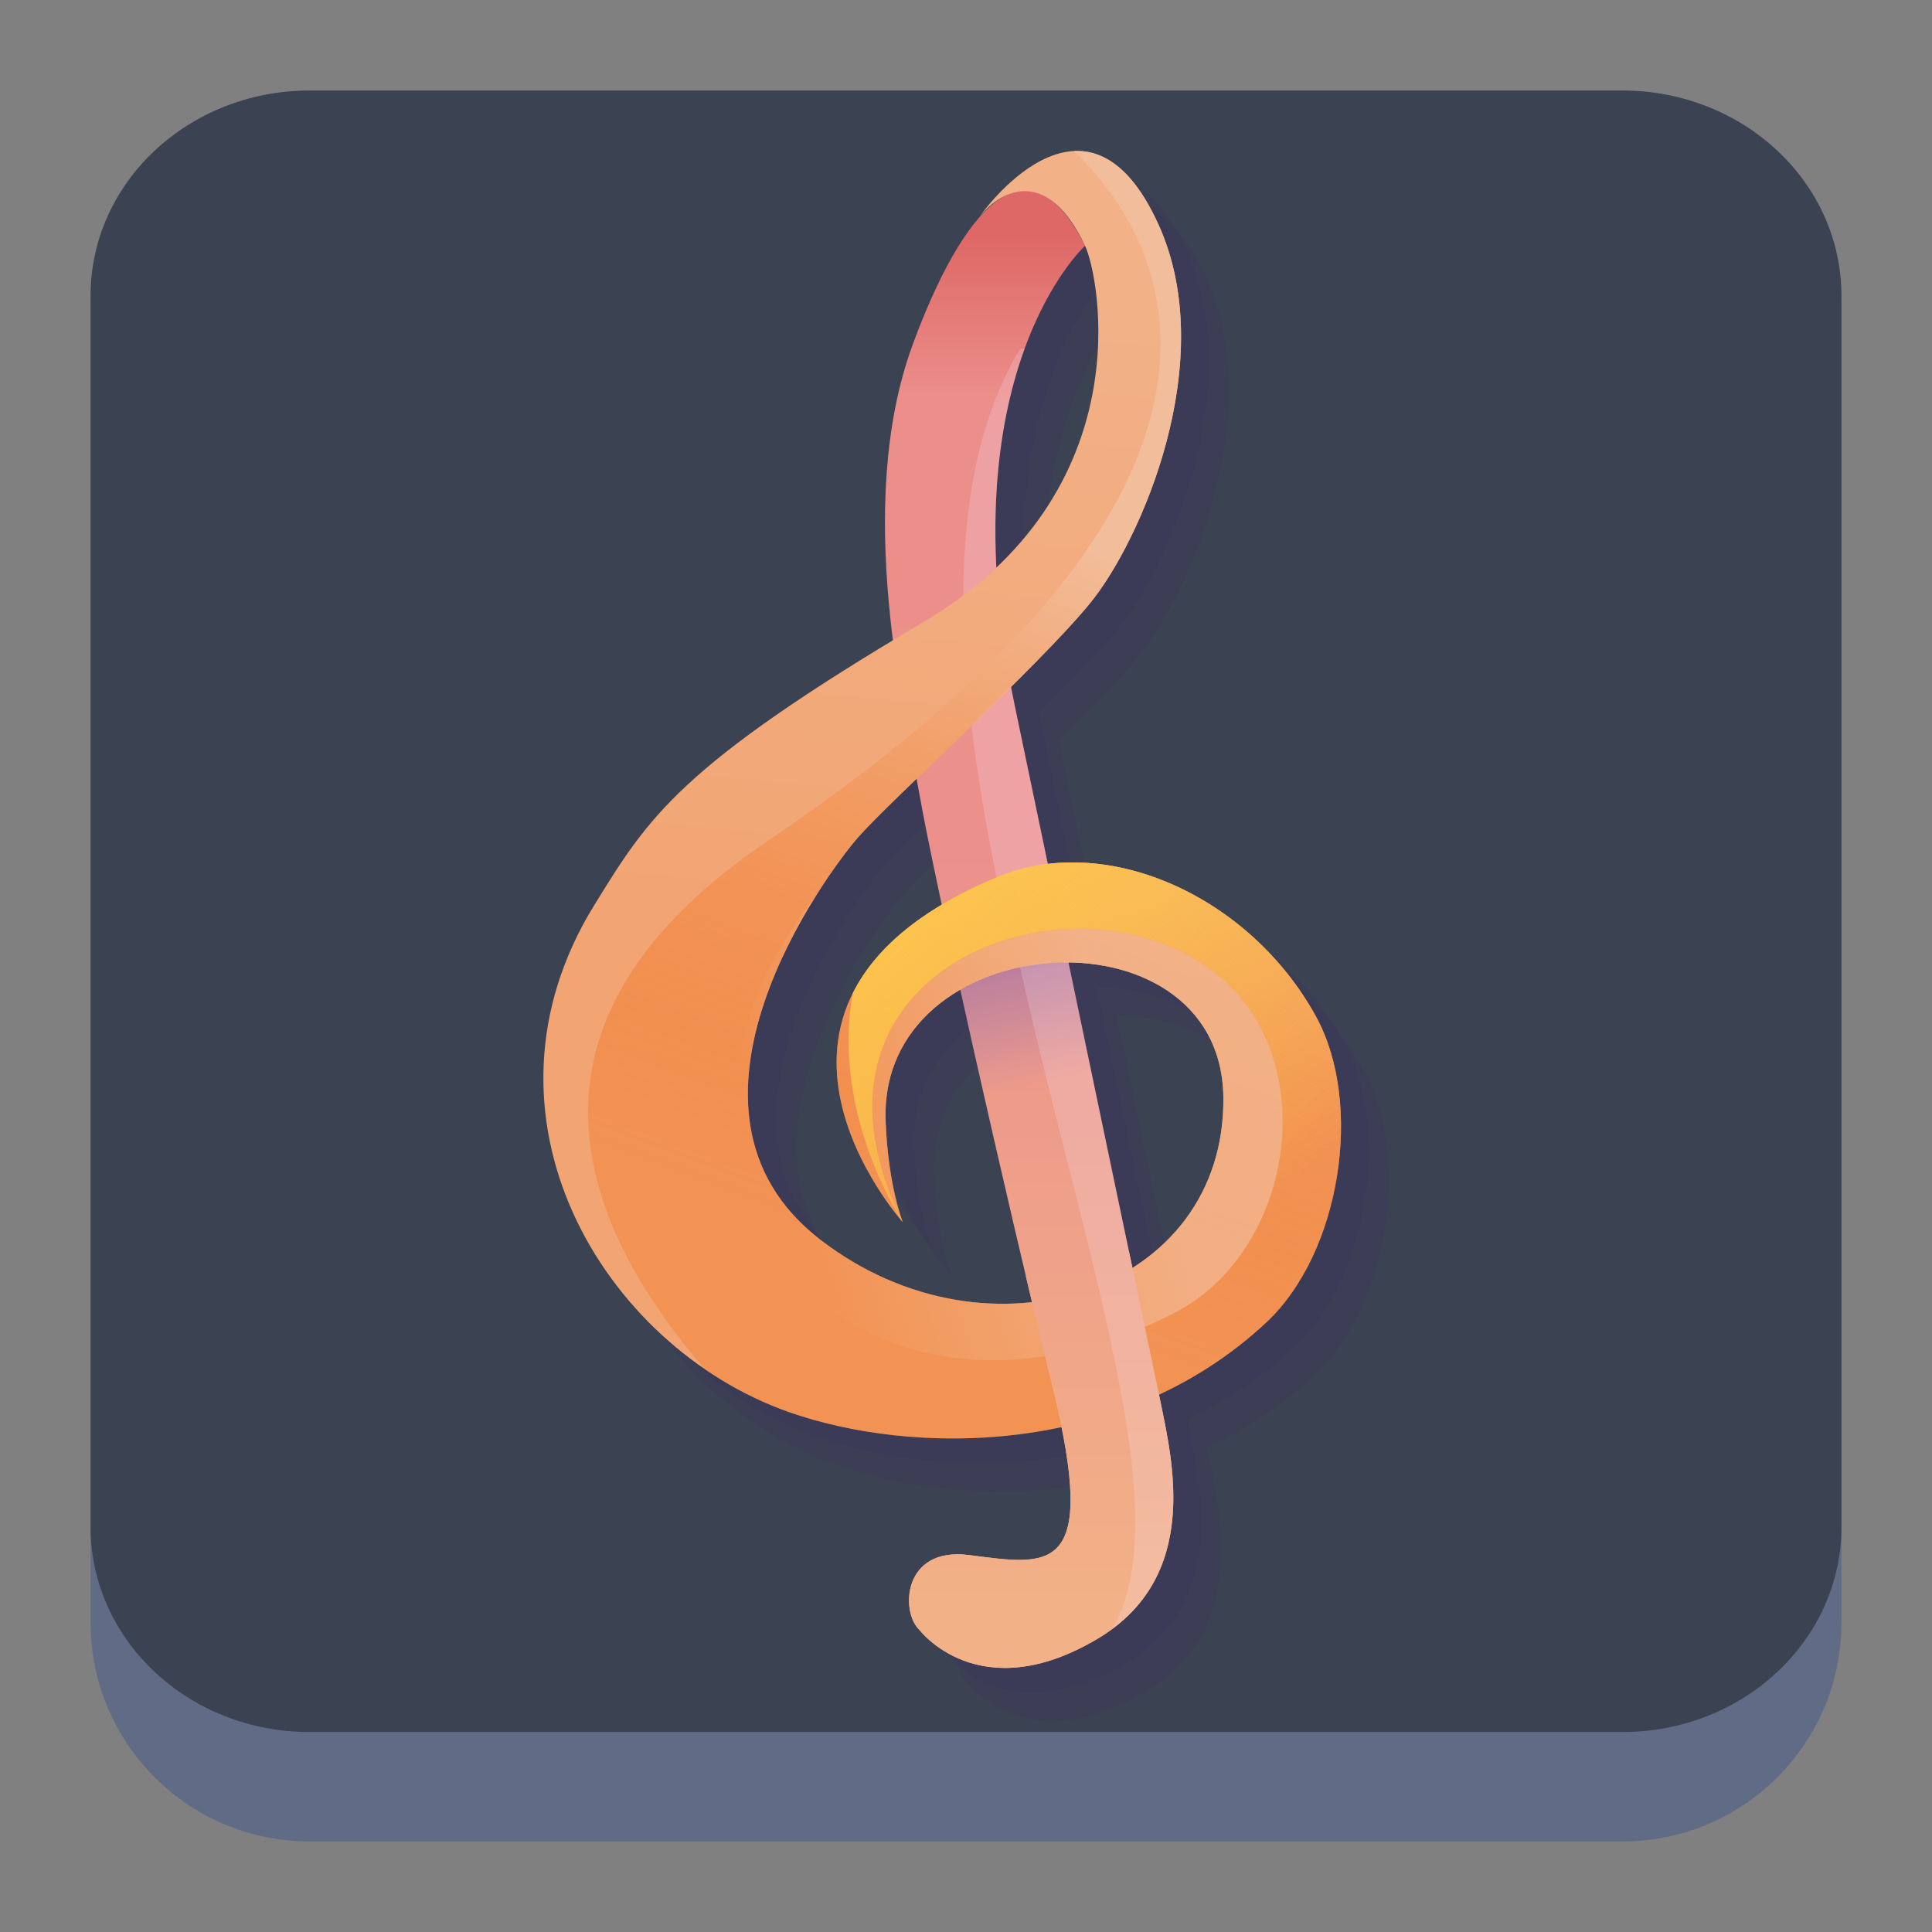 <?xml version="1.0" encoding="UTF-8" standalone="no"?>
<svg
   width="64"
   height="64"
   viewBox="0 0 64 64"
   version="1.1"
   id="svg52"
   sodipodi:docname="rhythmbox.svg"
   inkscape:version="1.3.2 (091e20ef0f, 2023-11-25)"
   xmlns:inkscape="http://www.inkscape.org/namespaces/inkscape"
   xmlns:sodipodi="http://sodipodi.sourceforge.net/DTD/sodipodi-0.dtd"
   xmlns:xlink="http://www.w3.org/1999/xlink"
   xmlns="http://www.w3.org/2000/svg"
   xmlns:svg="http://www.w3.org/2000/svg">
  <rect x="0" y="0" width="64" height="64" fill="#808080" stroke="none"/>
  <sodipodi:namedview
     id="namedview54"
     pagecolor="#a4a4a4"
     bordercolor="#eeeeee"
     borderopacity="1"
     inkscape:pageshadow="0"
     inkscape:pageopacity="0"
     inkscape:pagecheckerboard="0"
     showgrid="false"
     inkscape:zoom="5.2604167"
     inkscape:cx="36.308911"
     inkscape:cy="-4.3722772"
     inkscape:window-width="1920"
     inkscape:window-height="994"
     inkscape:window-x="0"
     inkscape:window-y="0"
     inkscape:window-maximized="1"
     inkscape:current-layer="svg52"
     inkscape:showpageshadow="2"
     inkscape:deskcolor="#c9c9c9" />
  <defs
     id="defs32">
    <linearGradient
       xlink:href="#linearGradient4393"
       id="linearGradient4399"
       x1="424.441"
       y1="502.85"
       x2="440.878"
       y2="529.576"
       gradientUnits="userSpaceOnUse"
       gradientTransform="matrix(0.692,0,0,0.692,-215.229,-357.135)" />
    <linearGradient
       id="linearGradient4393">
      <stop
         style="stop-color:#000000;stop-opacity:1;"
         offset="0"
         id="stop3" />
      <stop
         style="stop-color:#000000;stop-opacity:0;"
         offset="1"
         id="stop5" />
    </linearGradient>
    <linearGradient
       xlink:href="#linearGradient4274"
       id="linearGradient4217"
       gradientUnits="userSpaceOnUse"
       gradientTransform="matrix(0.692,0,0,0.692,-199.307,1639.897)"
       x1="390.571"
       y1="498.298"
       x2="442.571"
       y2="498.298" />
    <linearGradient
       id="linearGradient4274">
      <stop
         offset="0"
         style="stop-color:#ffffff;stop-opacity:1;"
         id="stop9" />
      <stop
         offset="1"
         style="stop-color:#ffffff;stop-opacity:0.488"
         id="stop11" />
    </linearGradient>
    <linearGradient
       xlink:href="#linearGradient4227"
       id="linearGradient4225"
       gradientUnits="userSpaceOnUse"
       x1="396.571"
       y1="498.798"
       x2="426.571"
       y2="511.798"
       gradientTransform="matrix(0.692,0,0,0.692,-199.307,-360.212)" />
    <linearGradient
       id="linearGradient4227">
      <stop
         offset="0"
         style="stop-color:#f5f5f5;stop-opacity:1"
         id="stop21" />
      <stop
         offset="1"
         style="stop-color:#f9f9f9;stop-opacity:1"
         id="stop23" />
    </linearGradient>
    <style
       id="current-color-scheme"
       type="text/css">      .ColorScheme-Highlight {
        color:#3593e6;
      }
</style>
    <linearGradient
       id="d"
       gradientUnits="userSpaceOnUse"
       x1="4"
       x2="19"
       xlink:href="#c"
       y1="5"
       y2="20"
       gradientTransform="matrix(2.8,0,0,2.8,1.095,-2.399)" />
    <linearGradient
       id="c">
      <stop
         offset="0"
         stop-color="#292c2f"
         id="stop265" />
      <stop
         offset="1"
         stop-opacity="0"
         id="stop267" />
    </linearGradient>
    <linearGradient
       id="b"
       gradientUnits="userSpaceOnUse"
       x1="13.281"
       x2="28.281"
       xlink:href="#c"
       y1="5.088"
       y2="20.088"
       gradientTransform="matrix(2.8,0,0,2.8,1.095,-2.399)" />
    <linearGradient
       id="c-3"
       gradientUnits="userSpaceOnUse"
       x1="5"
       x2="5"
       y1="20"
       y2="7"
       gradientTransform="matrix(3.439,0,0,3.439,-5.829,-4.016)">
      <stop
         offset="0"
         stop-color="#999a9c"
         id="stop164" />
      <stop
         offset="1"
         stop-color="#f4f5f5"
         id="stop166" />
    </linearGradient>
    <linearGradient
       id="a"
       y1="44"
       y2="4"
       x2="0"
       gradientUnits="userSpaceOnUse">
      <stop
         stop-color="#7cbaf8"
         id="stop152" />
      <stop
         offset="1"
         stop-color="#f4fcff"
         id="stop154" />
    </linearGradient>
    <linearGradient
       id="b-3"
       y1="39"
       y2="9"
       gradientUnits="userSpaceOnUse"
       x2="0"
       gradientTransform="matrix(1.029,0,0,1.2,-5.314,-2013.52)">
      <stop
         stop-color="#197cf1"
         id="stop157" />
      <stop
         offset="1"
         stop-color="#20bcfa"
         id="stop159" />
    </linearGradient>
    <linearGradient
       xlink:href="#c-7"
       id="d-6"
       y1="18.26"
       x1="14.59"
       y2="40.44"
       x2="36.06"
       gradientUnits="userSpaceOnUse" />
    <linearGradient
       id="c-7"
       y1="13.01"
       x1="25.04"
       y2="30.26"
       x2="42.99"
       gradientUnits="userSpaceOnUse">
      <stop
         stop-color="#292c2f"
         id="stop162" />
      <stop
         offset="1"
         stop-color="#292c2f"
         stop-opacity="0"
         id="stop164-5" />
    </linearGradient>
    <linearGradient
       xlink:href="#e"
       id="g"
       y1="12.375"
       x1="13.938"
       y2="28.542"
       x2="28.495"
       gradientUnits="userSpaceOnUse" />
    <linearGradient
       id="e"
       y1="24.827"
       x1="10.281"
       y2="7.355"
       x2="3.574"
       gradientUnits="userSpaceOnUse"
       gradientTransform="matrix(-0.966,0.259,-0.259,-0.966,53.39,40.971)">
      <stop
         stop-color="#cfd5d5"
         id="stop188" />
      <stop
         offset="1"
         stop-color="#6f8181"
         id="stop190" />
    </linearGradient>
    <linearGradient
       xlink:href="#c-36"
       id="j"
       x1="29.654"
       x2="19.887"
       gradientUnits="userSpaceOnUse" />
    <linearGradient
       id="c-36"
       y1="23"
       x1="24"
       y2="39"
       x2="40"
       gradientUnits="userSpaceOnUse">
      <stop
         stop-color="#292c2f"
         id="stop178" />
      <stop
         offset="1"
         stop-opacity="0"
         id="stop180" />
    </linearGradient>
    <linearGradient
       id="b-7"
       y1="32.721"
       y2="12.32"
       x1="33.405"
       gradientUnits="userSpaceOnUse"
       x2="17.759"
       gradientTransform="matrix(1.219,0,0,1.219,1.575,0.352)">
      <stop
         stop-color="#197cf1"
         id="stop173" />
      <stop
         offset="1"
         stop-color="#20bcfa"
         id="stop175" />
    </linearGradient>
    <linearGradient
       id="a-5"
       y1="12.997"
       y2="32.13"
       x1="17.428"
       x2="36.551"
       gradientUnits="userSpaceOnUse"
       gradientTransform="matrix(1.219,0,0,1.219,1.575,0.352)">
      <stop
         stop-color="#abf9c7"
         id="stop168" />
      <stop
         offset="1"
         stop-color="#54d883"
         id="stop170" />
    </linearGradient>
    <linearGradient
       xlink:href="#c-36"
       id="h"
       y1="30.991"
       x1="28.476"
       y2="41"
       x2="39.592"
       gradientUnits="userSpaceOnUse" />
    <linearGradient
       xlink:href="#c-36"
       id="i"
       y1="13"
       x1="28"
       y2="19"
       x2="33.402"
       gradientUnits="userSpaceOnUse" />
    <linearGradient
       xlink:href="#e"
       id="f"
       y1="20.947"
       x1="36.16"
       y2="39.03"
       x2="49.3"
       gradientUnits="userSpaceOnUse" />
    <linearGradient
       id="d-3"
       y1="12.911"
       x1="32.776"
       y2="6.084"
       x2="27.52"
       gradientUnits="userSpaceOnUse">
      <stop
         stop-color="#95a5a6"
         id="stop183" />
      <stop
         offset="1"
         stop-color="#eff0f1"
         id="stop185" />
    </linearGradient>
    <linearGradient
       inkscape:collect="always"
       xlink:href="#linearGradient6386"
       id="linearGradient1096"
       gradientUnits="userSpaceOnUse"
       x1="735.667"
       y1="660.831"
       x2="735.667"
       y2="388.102"
       gradientTransform="matrix(0.178,0,0,0.166,-95.51,-56.595)" />
    <linearGradient
       inkscape:collect="always"
       id="linearGradient6386">
      <stop
         style="stop-color:#f2b187;stop-opacity:1"
         offset="0"
         id="stop6382" />
      <stop
         style="stop-color:#ec908c;stop-opacity:1;"
         offset="0.549"
         id="stop23871" />
      <stop
         style="stop-color:#ec8f8b;stop-opacity:1;"
         offset="0.88"
         id="stop23677" />
      <stop
         style="stop-color:#de6865;stop-opacity:1"
         offset="1"
         id="stop6384" />
    </linearGradient>
    <linearGradient
       inkscape:collect="always"
       xlink:href="#linearGradient26704"
       id="linearGradient26784"
       gradientUnits="userSpaceOnUse"
       x1="722.429"
       y1="521.948"
       x2="731.732"
       y2="556.666"
       gradientTransform="matrix(0.178,0,0,0.166,-95.51,-56.595)" />
    <linearGradient
       inkscape:collect="always"
       id="linearGradient26704">
      <stop
         style="stop-color:#f2bd9a;stop-opacity:0"
         offset="0"
         id="stop26700" />
      <stop
         style="stop-color:#1631cf;stop-opacity:0.612;"
         offset="0.105"
         id="stop26980" />
      <stop
         style="stop-color:#003cf2;stop-opacity:0"
         offset="1"
         id="stop26702" />
    </linearGradient>
    <linearGradient
       inkscape:collect="always"
       xlink:href="#linearGradient25252"
       id="linearGradient25254"
       x1="748.222"
       y1="404.501"
       x2="734.854"
       y2="538.796"
       gradientUnits="userSpaceOnUse"
       gradientTransform="matrix(0.178,0,0,0.166,-95.51,-56.595)" />
    <linearGradient
       inkscape:collect="always"
       id="linearGradient25252">
      <stop
         style="stop-color:#f2b187;stop-opacity:1;"
         offset="0"
         id="stop25248" />
      <stop
         style="stop-color:#f2a472;stop-opacity:1"
         offset="1"
         id="stop25250" />
    </linearGradient>
    <linearGradient
       inkscape:collect="always"
       xlink:href="#linearGradient25530"
       id="linearGradient25532"
       x1="740.757"
       y1="450.959"
       x2="687.044"
       y2="584.658"
       gradientUnits="userSpaceOnUse"
       gradientTransform="matrix(0.178,0,0,0.166,-95.51,-56.595)" />
    <linearGradient
       inkscape:collect="always"
       id="linearGradient25530">
      <stop
         style="stop-color:#f2bd9a;stop-opacity:1;"
         offset="0"
         id="stop25526" />
      <stop
         style="stop-color:#f26000;stop-opacity:0.259"
         offset="1"
         id="stop25528" />
    </linearGradient>
    <linearGradient
       inkscape:collect="always"
       xlink:href="#linearGradient26428"
       id="linearGradient26430"
       x1="746.408"
       y1="555.41"
       x2="681.246"
       y2="574.947"
       gradientUnits="userSpaceOnUse"
       gradientTransform="matrix(0.178,0,0,0.166,-95.51,-56.595)" />
    <linearGradient
       inkscape:collect="always"
       id="linearGradient26428">
      <stop
         style="stop-color:#f2bd9a;stop-opacity:0.69"
         offset="0"
         id="stop26424" />
      <stop
         style="stop-color:#f2bd9a;stop-opacity:0;"
         offset="1"
         id="stop26426" />
    </linearGradient>
    <linearGradient
       inkscape:collect="always"
       xlink:href="#linearGradient30948"
       id="linearGradient1098"
       gradientUnits="userSpaceOnUse"
       x1="674.579"
       y1="450.79"
       x2="786.789"
       y2="568.281"
       gradientTransform="matrix(0.178,0,0,0.166,-95.51,-56.595)" />
    <linearGradient
       inkscape:collect="always"
       id="linearGradient30948">
      <stop
         style="stop-color:#ffd14b;stop-opacity:1;"
         offset="0"
         id="stop30944" />
      <stop
         style="stop-color:#ffd14b;stop-opacity:0;"
         offset="1"
         id="stop30946" />
    </linearGradient>
    <linearGradient
       inkscape:collect="always"
       xlink:href="#linearGradient6386"
       id="linearGradient1"
       gradientUnits="userSpaceOnUse"
       gradientTransform="matrix(0.178,0,0,0.166,-95.51,-56.595)"
       x1="735.667"
       y1="660.831"
       x2="735.667"
       y2="388.102" />
    <linearGradient
       inkscape:collect="always"
       xlink:href="#linearGradient30948"
       id="linearGradient2"
       gradientUnits="userSpaceOnUse"
       gradientTransform="matrix(0.178,0,0,0.166,-95.51,-56.595)"
       x1="674.579"
       y1="450.79"
       x2="786.789"
       y2="568.281" />
  </defs>
  <path
     d="m 3,10.25 c 0,-4.004 3.246,-7.25 7.25,-7.25 h 43.5 c 4.004,0 7.25,3.246 7.25,7.25 v 43.5 c 0,4.004 -3.246,7.25 -7.25,7.25 H 10.25 C 6.246,61 3,57.754 3,53.75 Z"
     id="path736"
     style="fill:#606c86;fill-opacity:1;stroke-width:3.625" />
  <path
     d="M 3,9.797 C 3,6.043 6.246,3 10.25,3 h 43.5 c 4.004,0 7.25,3.043 7.25,6.797 v 40.781 c 0,3.754 -3.246,6.797 -7.25,6.797 H 10.25 c -4.004,0 -7.25,-3.043 -7.25,-6.797 z"
     id="path738"
     style="fill:#3b4252;fill-opacity:1;stroke-width:3.625" />
  <path
     id="path1211"
     style="fill:#45007e;fill-opacity:0.07;stroke:none;stroke-width:0.172px;stroke-linecap:butt;stroke-linejoin:miter;stroke-opacity:1"
     d="m 37.274,6.756 c -1.721,-0.006 -3.233,2.17 -3.233,2.17 0.23,-0.281 0.53,-0.539 0.87,-0.692 -1.1,0.553 -2.174,2.455 -3.087,4.935 -1.148,3.119 -1.034,6.785 -0.654,9.798 -7.194,4.342 -8.176,5.994 -9.888,8.762 -3.637,5.881 -0.951,12.233 3.657,15.387 0,0 0.001,9.8e-4 0.001,9.8e-4 0.005,0.003 0.012,0.006 0.019,0.013 0.004,0.003 0.011,0.006 0.017,0.01 0.185,0.125 0.373,0.246 0.564,0.362 0.038,0.02 0.075,0.045 0.113,0.067 0.061,0.037 0.122,0.07 0.183,0.106 0.059,0.033 0.118,0.065 0.177,0.099 0,0 0.001,9.8e-4 0.001,9.8e-4 0.002,9.81e-4 0.005,0.003 0.009,0.006 0.144,0.078 0.291,0.153 0.438,0.225 0.042,0.02 0.083,0.042 0.124,0.061 0.034,0.017 0.068,0.033 0.101,0.048 0.092,0.043 0.185,0.083 0.278,0.123 0.01,0.003 0.022,0.01 0.033,0.013 0.088,0.038 0.176,0.073 0.265,0.109 0.032,0.013 0.064,0.023 0.095,0.039 0.111,0.044 0.222,0.087 0.335,0.125 2.363,0.836 5.714,1.222 9.055,0.505 0.053,0.264 0.101,0.518 0.14,0.752 0.024,0.147 0.046,0.288 0.064,0.423 0.13,0.951 0.124,1.635 0.003,2.121 -0.017,0.068 -0.037,0.133 -0.058,0.194 -0.022,0.061 -0.046,0.12 -0.072,0.174 -0.026,0.054 -0.055,0.104 -0.086,0.151 -0.03,0.047 -0.063,0.092 -0.097,0.13 -0.035,0.041 -0.07,0.076 -0.109,0.111 -0.039,0.036 -0.08,0.064 -0.123,0.094 -0.042,0.028 -0.086,0.053 -0.132,0.075 -0.139,0.067 -0.293,0.113 -0.463,0.14 -0.057,0.01 -0.115,0.013 -0.175,0.02 -0.06,0.003 -0.122,0.01 -0.185,0.01 -0.126,0.003 -0.258,3.3e-4 -0.395,-0.006 -0.138,-0.006 -0.282,-0.017 -0.43,-0.036 -0.148,-0.013 -0.3,-0.036 -0.457,-0.054 -0.157,-0.02 -0.319,-0.041 -0.485,-0.062 -0.07,-0.01 -0.137,-0.017 -0.202,-0.02 -0.065,-0.003 -0.129,-0.006 -0.191,-0.006 -0.061,2.85e-4 -0.12,0.002 -0.177,0.006 -0.057,0.003 -0.112,0.01 -0.165,0.017 -0.106,0.017 -0.205,0.042 -0.296,0.072 -0.046,0.013 -0.09,0.036 -0.132,0.053 -0.042,0.017 -0.082,0.039 -0.121,0.06 -0.039,0.02 -0.074,0.045 -0.109,0.068 -0.035,0.024 -0.068,0.05 -0.099,0.075 -0.031,0.027 -0.061,0.056 -0.089,0.086 -0.028,0.028 -0.057,0.058 -0.082,0.09 -0.201,0.248 -0.3,0.556 -0.323,0.858 -0.004,0.075 -0.006,0.15 -0.003,0.224 0.002,0.073 0.011,0.146 0.023,0.216 0.011,0.07 0.029,0.139 0.048,0.204 0.019,0.064 0.041,0.126 0.068,0.184 0.053,0.114 0.122,0.21 0.199,0.282 0,0 0.03,0.042 0.092,0.109 0.062,0.067 0.153,0.162 0.276,0.267 0.061,0.053 0.132,0.107 0.208,0.164 0.077,0.057 0.161,0.114 0.253,0.171 0.138,0.086 0.294,0.168 0.467,0.244 0.058,0.024 0.116,0.05 0.177,0.072 0.061,0.024 0.126,0.045 0.191,0.065 0.13,0.042 0.269,0.076 0.415,0.106 0.073,0.013 0.147,0.023 0.224,0.037 0.077,0.01 0.155,0.017 0.236,0.024 0.081,0.006 0.165,0.01 0.249,0.01 0.084,0.001 0.171,-0.001 0.259,-0.006 0.088,-0.003 0.177,-0.01 0.269,-0.02 0.092,-0.01 0.186,-0.024 0.282,-0.041 0.096,-0.017 0.194,-0.036 0.294,-0.058 0.1,-0.024 0.202,-0.05 0.306,-0.079 0.104,-0.033 0.208,-0.062 0.315,-0.1 0.107,-0.038 0.218,-0.079 0.329,-0.125 0.111,-0.046 0.224,-0.096 0.339,-0.149 0.115,-0.054 0.232,-0.113 0.35,-0.176 0.119,-0.063 0.239,-0.13 0.362,-0.204 0.108,-0.063 0.212,-0.128 0.311,-0.196 0.099,-0.067 0.193,-0.137 0.284,-0.207 0.091,-0.069 0.178,-0.141 0.261,-0.215 0.083,-0.072 0.164,-0.149 0.239,-0.225 0.076,-0.075 0.148,-0.152 0.216,-0.231 0.069,-0.078 0.133,-0.159 0.195,-0.24 0.062,-0.081 0.12,-0.162 0.175,-0.245 0.055,-0.083 0.105,-0.168 0.154,-0.252 0.048,-0.086 0.095,-0.17 0.138,-0.256 0.085,-0.173 0.159,-0.349 0.222,-0.527 0.031,-0.09 0.059,-0.179 0.086,-0.269 0.026,-0.091 0.05,-0.18 0.072,-0.271 0.022,-0.092 0.041,-0.181 0.058,-0.273 0.103,-0.547 0.127,-1.1 0.105,-1.635 -0.006,-0.178 -0.019,-0.355 -0.035,-0.529 -0.016,-0.174 -0.036,-0.344 -0.058,-0.511 -0.026,-0.193 -0.056,-0.38 -0.087,-0.561 -0.008,-0.055 -0.019,-0.107 -0.029,-0.162 -0.017,-0.094 -0.034,-0.182 -0.051,-0.271 -0.008,-0.044 -0.015,-0.078 -0.023,-0.121 -0.013,-0.068 -0.025,-0.129 -0.039,-0.196 -0.003,-0.02 -0.008,-0.043 -0.013,-0.063 -0.028,-0.136 -0.053,-0.265 -0.078,-0.387 0,0 -0.052,-0.248 -0.053,-0.252 1.017,-0.475 2.001,-1.082 2.92,-1.839 9.98e-4,-9.82e-4 0.002,-0.002 0.003,-0.003 0.213,-0.175 0.423,-0.355 0.629,-0.547 0,0 0,-9.81e-4 0,-9.81e-4 0.03,-0.028 0.06,-0.058 0.089,-0.088 0.007,-0.006 0.017,-0.013 0.025,-0.024 0.007,-0.006 0.015,-0.017 0.023,-0.024 0.067,-0.066 0.133,-0.135 0.197,-0.205 0.036,-0.04 0.072,-0.077 0.107,-0.118 0,0 0,-9.82e-4 0,-9.82e-4 0.027,-0.033 0.053,-0.064 0.08,-0.097 0.004,-0.006 0.011,-0.013 0.017,-0.02 0.002,-0.002 0.004,-0.006 0.007,-0.01 0.003,-0.006 0.008,-0.01 0.013,-0.017 0.029,-0.037 0.059,-0.07 0.087,-0.107 0.019,-0.023 0.037,-0.052 0.057,-0.077 0.047,-0.061 0.093,-0.123 0.138,-0.187 0,0 0,-9.81e-4 0,-9.81e-4 0.015,-0.02 0.028,-0.043 0.043,-0.063 0.002,-0.003 0.006,-0.006 0.009,-0.013 0.013,-0.02 0.028,-0.041 0.041,-0.06 0.03,-0.046 0.062,-0.092 0.092,-0.138 0,0 0,-9.82e-4 0,-9.82e-4 0.017,-0.028 0.034,-0.055 0.051,-0.082 0.003,-0.006 0.006,-0.013 0.011,-0.02 0.008,-0.013 0.018,-0.029 0.027,-0.042 0.029,-0.048 0.058,-0.094 0.086,-0.142 0,0 0,-9.83e-4 0,-9.83e-4 0.056,-0.098 0.111,-0.196 0.164,-0.296 0,0 0,-9.83e-4 0,-9.83e-4 0.158,-0.302 0.301,-0.62 0.426,-0.947 0.042,-0.109 0.083,-0.218 0.121,-0.329 0,0 0,-9.81e-4 0,-9.81e-4 0,0 0,-9.81e-4 0,-9.81e-4 0.038,-0.111 0.075,-0.222 0.109,-0.334 0,0 0,-9.8e-4 0,-9.8e-4 0.034,-0.112 0.067,-0.225 0.097,-0.34 0,0 0,-9.81e-4 0,-9.81e-4 0.03,-0.114 0.059,-0.23 0.086,-0.345 0,0 0,-9.8e-4 0,-9.8e-4 0.004,-0.024 0.009,-0.048 0.016,-0.07 9.98e-4,-0.006 0.002,-0.01 0.003,-0.017 8.09e-4,-0.003 9.99e-4,-0.006 0.001,-0.01 0.018,-0.085 0.038,-0.168 0.054,-0.252 0.023,-0.116 0.043,-0.232 0.062,-0.349 1.85e-4,-9.83e-4 -1.98e-4,-0.002 0,-0.003 0.019,-0.117 0.036,-0.233 0.051,-0.351 0,0 0,-9.81e-4 0,-9.81e-4 0.015,-0.117 0.028,-0.237 0.039,-0.354 0,0 0,-9.82e-4 0,-9.82e-4 0.01,-0.117 0.018,-0.235 0.025,-0.353 0,0 0,-9.82e-4 0,-9.82e-4 0.005,-0.117 0.012,-0.235 0.016,-0.352 0,0 0,-9.82e-4 0,-9.82e-4 0.002,-0.116 0.002,-0.235 0.001,-0.351 -2e-5,-9.82e-4 1.3e-5,-0.002 0,-0.003 -9.99e-4,-0.116 -0.004,-0.231 -0.011,-0.347 0,0 0,-9.81e-4 0,-9.81e-4 -0.004,-0.115 -0.013,-0.231 -0.023,-0.345 0,0 0,-9.81e-4 0,-9.81e-4 -0.009,-0.114 -0.021,-0.228 -0.035,-0.34 0,0 0,-9.81e-4 0,-9.81e-4 0,0 0,-9.8e-4 0,-9.8e-4 -0.013,-0.112 -0.03,-0.224 -0.048,-0.334 -1.91e-4,-9.81e-4 1.9e-4,-0.002 0,-0.003 -0.018,-0.111 -0.04,-0.22 -0.062,-0.329 0,0 0,-9.81e-4 0,-9.81e-4 -0.023,-0.108 -0.047,-0.216 -0.074,-0.322 0,0 0,-9.82e-4 0,-9.82e-4 0,0 0,-9.81e-4 0,-9.81e-4 -0.027,-0.107 -0.058,-0.211 -0.089,-0.314 0,0 0,-9.83e-4 0,-9.83e-4 -0.031,-0.104 -0.065,-0.206 -0.101,-0.307 0,0 0,-9.81e-4 0,-9.81e-4 -0.036,-0.101 -0.075,-0.2 -0.115,-0.298 0,0 0,-9.84e-4 0,-9.84e-4 -0.04,-0.098 -0.083,-0.193 -0.128,-0.287 0,0 0,-9.82e-4 0,-9.82e-4 -0.045,-0.095 -0.092,-0.187 -0.142,-0.278 -0.068,-0.123 -0.14,-0.244 -0.212,-0.363 -0.004,-0.01 -0.011,-0.017 -0.018,-0.027 -0.362,-0.592 -0.782,-1.141 -1.246,-1.637 -0.006,-0.006 -0.013,-0.013 -0.022,-0.02 -0.749,-0.796 -1.611,-1.459 -2.532,-1.961 -0.003,-0.002 -0.008,-0.003 -0.013,-0.006 -0.694,-0.376 -1.42,-0.661 -2.155,-0.843 -0.003,-9.82e-4 -0.007,-7.42e-4 -0.011,-9.82e-4 -0.489,-0.12 -0.982,-0.196 -1.472,-0.221 -0.004,-2.8e-4 -0.01,2.78e-4 -0.016,0 -0.142,-0.006 -0.283,-0.01 -0.424,-0.01 v 9.83e-4 c -0.1,6.84e-4 -0.198,9.82e-4 -0.298,0.006 -0.092,0.003 -0.183,0.01 -0.274,0.02 -0.062,0.006 -0.125,0.013 -0.187,0.02 -0.385,-1.841 -0.713,-3.4 -1.098,-5.244 -2.47e-4,-9.83e-4 2.55e-4,-0.002 0,-0.003 -0.044,-0.21 -0.08,-0.413 -0.119,-0.618 1.07,-1.061 2.048,-2.072 2.636,-2.796 0.052,-0.063 0.104,-0.132 0.158,-0.204 0.053,-0.071 0.109,-0.145 0.164,-0.224 0.055,-0.078 0.11,-0.162 0.165,-0.247 0.056,-0.086 0.113,-0.174 0.169,-0.265 0.453,-0.734 0.925,-1.671 1.324,-2.727 0.05,-0.131 0.099,-0.265 0.146,-0.4 0,0 0,-9.82e-4 0,-9.82e-4 0.047,-0.136 0.093,-0.272 0.138,-0.411 0.581,-1.805 0.915,-3.87 0.621,-5.836 -0.045,-0.302 -0.105,-0.602 -0.181,-0.898 0,0 0,-9.82e-4 0,-9.82e-4 -0.038,-0.148 -0.08,-0.295 -0.127,-0.442 -0.093,-0.293 -0.203,-0.58 -0.331,-0.863 -0.038,-0.085 -0.076,-0.163 -0.115,-0.242 -0.015,-0.027 -0.028,-0.058 -0.043,-0.088 -0.007,-0.017 -0.017,-0.033 -0.025,-0.048 -0.045,-0.088 -0.089,-0.172 -0.134,-0.252 -9.99e-4,-0.002 -0.002,-0.003 -0.003,-0.006 -0.106,-0.19 -0.214,-0.362 -0.323,-0.518 -0.005,-0.01 -0.012,-0.017 -0.019,-0.028 -0.104,-0.146 -0.209,-0.277 -0.315,-0.394 -0.004,-0.006 -0.009,-0.01 -0.016,-0.017 -0.051,-0.056 -0.103,-0.109 -0.154,-0.158 -9.99e-4,-9.81e-4 -0.002,-7.06e-4 -0.003,-9.81e-4 -0.169,-0.163 -0.339,-0.295 -0.51,-0.396 -0.002,-9.81e-4 -0.005,-0.003 -0.009,-0.006 -0.1,-0.058 -0.201,-0.106 -0.302,-0.145 -0.021,-0.006 -0.041,-0.017 -0.062,-0.024 -0.162,-0.057 -0.324,-0.094 -0.485,-0.107 -0.002,-2.87e-4 -0.005,2.84e-4 -0.009,0 -0.053,-0.003 -0.106,-0.01 -0.16,-0.01 z M 36.507,8.466 c 0.04,0.033 0.079,0.066 0.119,0.104 0.308,0.286 0.615,0.714 0.905,1.33 0.395,0.806 1.591,6.374 -2.937,10.659 -6.3e-5,-9.81e-4 5.7e-5,-0.002 0,-0.003 -0.009,-0.198 -0.016,-0.393 -0.022,-0.585 -0.003,-0.175 -0.008,-0.346 -0.009,-0.516 -4.39e-4,-0.084 9.98e-4,-0.165 0.001,-0.247 9.98e-4,-0.257 0.007,-0.508 0.017,-0.752 0.002,-0.057 0.002,-0.115 0.004,-0.172 0.004,-0.127 0.012,-0.255 0.022,-0.38 0.004,-0.089 0.012,-0.175 0.019,-0.262 0.008,-0.108 0.017,-0.216 0.027,-0.322 0.016,-0.162 0.034,-0.32 0.053,-0.476 0.016,-0.131 0.033,-0.261 0.051,-0.389 0.005,-0.045 0.012,-0.09 0.019,-0.132 0.042,-0.278 0.089,-0.545 0.14,-0.803 0.021,-0.107 0.045,-0.211 0.068,-0.314 0.009,-0.046 0.019,-0.092 0.029,-0.136 0.027,-0.117 0.055,-0.232 0.084,-0.345 9.19e-4,-0.003 9.98e-4,-0.006 0.001,-0.01 0.064,-0.252 0.132,-0.494 0.202,-0.725 0.032,-0.103 0.063,-0.202 0.095,-0.3 0.008,-0.023 0.018,-0.052 0.027,-0.077 0.033,-0.099 0.067,-0.195 0.101,-0.289 h -0.001 c 0.867,-2.385 2.005,-3.42 2.005,-3.42 -0.296,-0.593 -0.599,-1.032 -0.905,-1.33 -0.039,-0.039 -0.079,-0.069 -0.119,-0.104 z m -4.559,19.09 c 0.028,0.149 0.066,0.334 0.088,0.46 0.062,0.36 0.154,0.842 0.271,1.419 0.116,0.577 0.256,1.25 0.415,1.997 0.019,0.091 0.045,0.201 0.064,0.293 -0.285,0.17 -0.55,0.343 -0.794,0.52 -9.98e-4,9.81e-4 -0.003,0.003 -0.004,0.006 -0.002,9.82e-4 -0.003,0.003 -0.004,0.006 -0.095,0.068 -0.187,0.137 -0.276,0.207 -0.003,0.003 -0.008,0.006 -0.013,0.01 -0.003,0.003 -0.008,0.006 -0.013,0.01 -0.07,0.055 -0.142,0.113 -0.208,0.169 -0.051,0.044 -0.101,0.088 -0.15,0.13 -0.028,0.023 -0.057,0.048 -0.084,0.072 -0.005,0.006 -0.013,0.013 -0.019,0.017 -0.042,0.039 -0.082,0.077 -0.123,0.116 -0.051,0.049 -0.101,0.097 -0.15,0.145 -0.008,0.01 -0.018,0.02 -0.027,0.028 -0.044,0.046 -0.087,0.092 -0.128,0.136 -0.053,0.058 -0.106,0.116 -0.156,0.174 -0.011,0.013 -0.022,0.028 -0.033,0.041 -0.031,0.037 -0.062,0.073 -0.092,0.111 -0.057,0.07 -0.115,0.14 -0.167,0.211 -0.289,0.391 -0.506,0.787 -0.668,1.185 -0.033,0.079 -0.062,0.159 -0.089,0.238 0,0 0,9.81e-4 0,9.81e-4 -0.055,0.159 -0.102,0.318 -0.14,0.476 -0.019,0.078 -0.036,0.157 -0.051,0.236 0,0 0,9.81e-4 0,9.81e-4 -0.015,0.079 -0.028,0.158 -0.039,0.236 -0.01,0.078 -0.02,0.156 -0.027,0.235 0,0 0,9.82e-4 0,9.82e-4 -0.14,1.49 0.369,2.902 0.93,3.959 0.059,0.111 0.12,0.218 0.179,0.322 0,0 0,9.82e-4 0,9.82e-4 0.059,0.103 0.119,0.2 0.177,0.294 0,0 0,9.8e-4 0,9.8e-4 0.058,0.095 0.117,0.183 0.173,0.267 0,0 0,9.82e-4 0,9.82e-4 0.168,0.254 0.323,0.464 0.444,0.621 0.162,0.21 0.265,0.324 0.265,0.324 0,0 -0.03,-0.073 -0.076,-0.218 -0.023,-0.071 -0.05,-0.162 -0.08,-0.267 0,0 0,-9.81e-4 0,-9.81e-4 -0.001,-0.006 -0.003,-0.017 -0.004,-0.023 -0.028,-0.102 -0.057,-0.215 -0.088,-0.345 -0.001,-0.006 -0.003,-0.017 -0.004,-0.023 -0.026,-0.113 -0.054,-0.24 -0.08,-0.374 -0.002,-0.013 -0.003,-0.024 -0.007,-0.041 0,0 0,-9.84e-4 0,-9.84e-4 -0.001,-0.006 -0.003,-0.017 -0.004,-0.024 -0.001,-0.006 -0.002,-0.017 -0.003,-0.028 -0.03,-0.164 -0.061,-0.342 -0.087,-0.534 -0.028,-0.202 -0.055,-0.419 -0.076,-0.65 0,0 0,-9.83e-4 0,-9.83e-4 -0.021,-0.232 -0.038,-0.477 -0.048,-0.738 0,0 0,-9.82e-4 0,-9.82e-4 -0.031,-0.612 0.042,-1.174 0.199,-1.684 0,0 0,-9.82e-4 0,-9.82e-4 0.104,-0.34 0.245,-0.657 0.419,-0.95 0,0 0,-9.82e-4 0,-9.82e-4 0.043,-0.072 0.089,-0.144 0.136,-0.214 0,0 0,-9.82e-4 0,-9.82e-4 0.047,-0.07 0.097,-0.138 0.148,-0.205 0,0 0,-9.83e-4 0,-9.83e-4 0.102,-0.135 0.212,-0.264 0.327,-0.387 0,0 0,-9.8e-4 0,-9.8e-4 0.058,-0.061 0.116,-0.12 0.177,-0.18 0.305,-0.294 0.65,-0.55 1.022,-0.769 0.015,-0.006 0.03,-0.017 0.045,-0.024 0.544,2.461 1.172,5.233 1.789,7.873 0.129,0.554 0.255,1.078 0.382,1.613 h -0.001 c 0.059,0.25 0.115,0.484 0.173,0.729 0.01,0.046 0.022,0.09 0.033,0.134 -2.274,0.252 -4.817,-0.375 -7.015,-2.071 -0.077,-0.059 -0.151,-0.12 -0.224,-0.182 -0.024,-0.02 -0.048,-0.042 -0.072,-0.061 -0.012,-0.01 -0.026,-0.02 -0.039,-0.033 -0.035,-0.032 -0.069,-0.06 -0.103,-0.092 -0.099,-0.09 -0.194,-0.181 -0.284,-0.272 -0.085,-0.088 -0.165,-0.175 -0.243,-0.263 -0.062,-0.07 -0.123,-0.142 -0.181,-0.214 -0.033,-0.041 -0.064,-0.083 -0.095,-0.123 -0.013,-0.017 -0.029,-0.039 -0.043,-0.056 -0.048,-0.065 -0.095,-0.132 -0.14,-0.198 -7.71e-4,-9.81e-4 -9.98e-4,-0.002 -0.001,-0.003 -0.004,-0.01 -0.012,-0.02 -0.019,-0.027 -0.013,-0.02 -0.025,-0.042 -0.039,-0.061 -0.133,-0.205 -0.251,-0.414 -0.352,-0.627 -0.002,-0.006 -0.005,-0.013 -0.009,-0.02 -0.112,-0.238 -0.206,-0.481 -0.282,-0.727 -9.98e-4,-0.003 -0.002,-0.006 -0.003,-0.01 -0.011,-0.037 -0.021,-0.072 -0.031,-0.109 -0.006,-0.028 -0.013,-0.053 -0.022,-0.079 -4.98e-4,-9.82e-4 -9.99e-4,-0.003 -0.001,-0.006 -0.028,-0.102 -0.052,-0.204 -0.074,-0.307 -0.018,-0.085 -0.034,-0.169 -0.048,-0.254 -0.011,-0.071 -0.022,-0.145 -0.031,-0.218 -5.44e-4,-0.003 -9.99e-4,-0.006 -0.001,-0.013 -0.034,-0.264 -0.052,-0.53 -0.054,-0.796 -7.7e-4,-0.079 1.19e-4,-0.159 0.001,-0.238 0.003,-0.179 0.015,-0.359 0.031,-0.538 0.023,-0.25 0.057,-0.5 0.101,-0.749 0,0 0,-9.81e-4 0,-9.81e-4 0.006,-0.041 0.016,-0.08 0.023,-0.119 9.98e-4,-0.006 0.002,-0.01 0.003,-0.017 0.018,-0.092 0.036,-0.182 0.056,-0.273 0.003,-0.02 0.008,-0.042 0.013,-0.061 0.012,-0.055 0.027,-0.11 0.041,-0.165 0.024,-0.098 0.049,-0.196 0.076,-0.293 0.016,-0.059 0.031,-0.117 0.048,-0.176 0.019,-0.067 0.041,-0.135 0.062,-0.202 0.015,-0.047 0.03,-0.094 0.045,-0.14 0.009,-0.033 0.019,-0.061 0.029,-0.093 0,0 0,-9.81e-4 0,-9.81e-4 0.015,-0.045 0.031,-0.091 0.047,-0.134 0.054,-0.156 0.11,-0.311 0.169,-0.463 0.048,-0.124 0.097,-0.25 0.148,-0.372 0.007,-0.017 0.017,-0.037 0.025,-0.054 0.061,-0.145 0.124,-0.289 0.189,-0.431 0.208,-0.452 0.429,-0.882 0.654,-1.283 0,0 0,-9.82e-4 0,-9.82e-4 0.005,-0.01 0.015,-0.02 0.022,-0.036 0.174,-0.308 0.351,-0.599 0.522,-0.869 -0.004,0.006 -0.009,0.013 -0.016,0.02 0.425,-0.672 0.822,-1.216 1.102,-1.568 0.098,-0.123 0.184,-0.225 0.249,-0.3 0.065,-0.074 0.145,-0.162 0.239,-0.262 0.374,-0.395 1.011,-1.015 1.703,-1.684 z m 5.036,6.083 c 0.585,0.006 1.164,0.082 1.709,0.231 0.164,0.045 0.325,0.097 0.483,0.154 0.394,0.145 0.764,0.332 1.102,0.56 0.202,0.137 0.393,0.289 0.568,0.456 0.117,0.111 0.228,0.229 0.331,0.354 0.31,0.375 0.555,0.811 0.716,1.31 0,0 0,9.83e-4 0,9.83e-4 0.027,0.082 0.052,0.167 0.074,0.252 0,0 0,9.8e-4 0,9.8e-4 0.022,0.087 0.043,0.174 0.06,0.263 0,0 0,9.8e-4 0,9.8e-4 0.034,0.18 0.058,0.366 0.072,0.56 0,0 0,9.81e-4 0,9.81e-4 0.005,0.097 0.011,0.196 0.013,0.296 9.99e-4,0.101 3.73e-4,0.199 -0.001,0.298 0,0 0,9.81e-4 0,9.81e-4 -0.003,0.197 -0.016,0.39 -0.035,0.58 0,0 0,9.82e-4 0,9.82e-4 -0.009,0.095 -0.022,0.187 -0.035,0.28 0,0 0,9.82e-4 0,9.82e-4 -0.012,0.093 -0.03,0.184 -0.047,0.274 0,0 0,9.84e-4 0,9.84e-4 -0.034,0.182 -0.073,0.359 -0.121,0.532 0,0 0,9.8e-4 0,9.8e-4 -0.024,0.088 -0.049,0.172 -0.076,0.256 0,0 0,9.8e-4 0,9.8e-4 -0.005,0.02 -0.015,0.041 -0.022,0.06 -0.049,0.149 -0.103,0.294 -0.162,0.436 -0.034,0.081 -0.067,0.159 -0.103,0.238 0,0 0,9.82e-4 0,9.82e-4 -0.073,0.157 -0.153,0.31 -0.237,0.458 0,0 0,9.8e-4 0,9.8e-4 -0.042,0.073 -0.086,0.146 -0.13,0.218 0,0 0,9.81e-4 0,9.81e-4 -0.022,0.036 -0.047,0.07 -0.07,0.106 -0.023,0.036 -0.046,0.07 -0.07,0.106 0,0 0,9.81e-4 0,9.81e-4 -0.048,0.069 -0.098,0.138 -0.148,0.205 0,0 0,9.83e-4 0,9.83e-4 -0.05,0.067 -0.103,0.133 -0.156,0.198 0,0 0,9.85e-4 0,9.85e-4 -0.053,0.064 -0.108,0.127 -0.164,0.191 0,0 0,9.83e-4 0,9.83e-4 -0.111,0.125 -0.228,0.247 -0.348,0.363 0,0 0,9.82e-4 0,9.82e-4 -0.235,0.227 -0.49,0.436 -0.757,0.627 -0.025,0.013 -0.051,0.036 -0.076,0.053 -0.083,0.058 -0.167,0.114 -0.253,0.169 -0.561,-2.68 -1.099,-5.25 -2.118,-10.118 z" />
  <path
     id="path860-0"
     style="fill:#45007e;fill-opacity:0.07;stroke:none;stroke-width:0.172px;stroke-linecap:butt;stroke-linejoin:miter;stroke-opacity:1"
     d="M 36.616,5.816 C 34.895,5.81 33.383,7.986 33.383,7.986 33.613,7.704 33.913,7.447 34.253,7.293 c -1.1,0.553 -2.174,2.455 -3.087,4.935 -1.148,3.119 -1.034,6.785 -0.654,9.798 -7.194,4.342 -8.176,5.994 -9.888,8.762 -3.637,5.881 -0.951,12.233 3.657,15.387 0,0 0.001,9.8e-4 0.001,9.8e-4 0.005,0.003 0.012,0.006 0.019,0.013 0.004,0.003 0.011,0.006 0.017,0.01 0.185,0.125 0.373,0.246 0.564,0.362 0.037,0.02 0.075,0.045 0.113,0.067 0.061,0.037 0.122,0.07 0.183,0.106 0.059,0.033 0.118,0.065 0.177,0.099 0,0 0.001,9.82e-4 0.001,9.82e-4 0.002,9.81e-4 0.005,0.003 0.009,0.006 0.144,0.077 0.291,0.153 0.438,0.225 0.041,0.02 0.083,0.042 0.124,0.061 0.034,0.017 0.068,0.033 0.101,0.048 0.092,0.043 0.185,0.084 0.278,0.123 0.01,0.003 0.022,0.01 0.033,0.013 0.088,0.038 0.176,0.073 0.265,0.109 0.031,0.013 0.064,0.024 0.095,0.039 0.111,0.044 0.222,0.087 0.335,0.125 2.363,0.836 5.714,1.222 9.055,0.505 0.053,0.264 0.101,0.518 0.14,0.752 0.024,0.147 0.046,0.288 0.064,0.423 0.13,0.951 0.124,1.635 0.003,2.121 -0.017,0.068 -0.037,0.133 -0.058,0.194 -0.022,0.061 -0.046,0.12 -0.072,0.174 -0.026,0.054 -0.055,0.104 -0.086,0.151 -0.03,0.047 -0.063,0.092 -0.097,0.13 -0.035,0.041 -0.07,0.076 -0.109,0.111 -0.039,0.036 -0.08,0.064 -0.123,0.094 -0.042,0.028 -0.086,0.053 -0.132,0.075 -0.139,0.068 -0.293,0.113 -0.463,0.14 -0.057,0.01 -0.115,0.013 -0.175,0.02 -0.06,0.003 -0.122,0.01 -0.185,0.01 -0.126,0.003 -0.258,3.07e-4 -0.395,-0.006 -0.138,-0.006 -0.282,-0.017 -0.43,-0.036 -0.148,-0.013 -0.3,-0.036 -0.457,-0.054 -0.157,-0.02 -0.319,-0.041 -0.485,-0.061 -0.07,-0.01 -0.137,-0.017 -0.202,-0.02 -0.065,-0.003 -0.129,-0.006 -0.191,-0.006 -0.061,2.88e-4 -0.12,0.002 -0.177,0.006 -0.057,0.003 -0.112,0.01 -0.165,0.017 -0.106,0.017 -0.205,0.042 -0.296,0.072 -0.046,0.013 -0.09,0.036 -0.132,0.053 -0.042,0.017 -0.082,0.039 -0.121,0.06 -0.039,0.02 -0.074,0.045 -0.109,0.068 -0.035,0.024 -0.068,0.05 -0.099,0.075 -0.032,0.028 -0.061,0.056 -0.089,0.087 -0.028,0.028 -0.057,0.058 -0.082,0.09 -0.201,0.248 -0.3,0.556 -0.323,0.858 -0.004,0.075 -0.006,0.15 -0.003,0.224 0.002,0.073 0.011,0.146 0.023,0.216 0.011,0.069 0.029,0.139 0.048,0.204 0.02,0.064 0.041,0.126 0.068,0.184 0.053,0.114 0.122,0.21 0.199,0.282 0,0 0.03,0.042 0.092,0.109 0.061,0.067 0.153,0.162 0.276,0.267 0.061,0.053 0.132,0.107 0.208,0.164 0.077,0.056 0.161,0.114 0.253,0.171 0.138,0.086 0.294,0.168 0.467,0.244 0.058,0.024 0.116,0.05 0.177,0.072 0.061,0.023 0.126,0.045 0.191,0.065 0.13,0.042 0.269,0.076 0.415,0.106 0.073,0.013 0.147,0.024 0.224,0.037 0.077,0.01 0.155,0.017 0.236,0.024 0.081,0.006 0.165,0.01 0.249,0.01 0.084,0.001 0.171,-0.001 0.259,-0.006 0.088,-0.003 0.177,-0.01 0.269,-0.02 0.092,-0.01 0.186,-0.023 0.282,-0.041 0.096,-0.017 0.194,-0.036 0.294,-0.058 0.1,-0.024 0.202,-0.05 0.306,-0.079 0.104,-0.033 0.208,-0.062 0.315,-0.1 0.107,-0.038 0.218,-0.08 0.329,-0.125 0.111,-0.046 0.224,-0.096 0.339,-0.149 0.115,-0.054 0.232,-0.113 0.35,-0.176 0.119,-0.063 0.239,-0.13 0.362,-0.204 0.107,-0.063 0.212,-0.128 0.311,-0.196 0.099,-0.067 0.193,-0.137 0.284,-0.207 0.091,-0.069 0.178,-0.141 0.261,-0.215 0.083,-0.072 0.164,-0.149 0.239,-0.225 0.076,-0.075 0.148,-0.152 0.216,-0.231 0.069,-0.078 0.133,-0.159 0.195,-0.24 0.062,-0.081 0.12,-0.162 0.175,-0.245 0.055,-0.084 0.105,-0.168 0.154,-0.252 0.048,-0.086 0.095,-0.17 0.138,-0.256 0.085,-0.173 0.159,-0.349 0.222,-0.527 0.032,-0.09 0.059,-0.179 0.086,-0.269 0.026,-0.091 0.05,-0.18 0.072,-0.271 0.022,-0.092 0.041,-0.181 0.058,-0.273 0.103,-0.547 0.127,-1.1 0.105,-1.635 -0.006,-0.178 -0.019,-0.355 -0.035,-0.529 -0.016,-0.174 -0.036,-0.344 -0.058,-0.511 -0.026,-0.193 -0.056,-0.38 -0.087,-0.561 -0.008,-0.055 -0.019,-0.107 -0.029,-0.162 -0.017,-0.094 -0.034,-0.182 -0.051,-0.271 -0.008,-0.044 -0.015,-0.078 -0.023,-0.121 -0.013,-0.068 -0.025,-0.129 -0.039,-0.196 -0.003,-0.02 -0.008,-0.043 -0.013,-0.063 -0.028,-0.136 -0.053,-0.265 -0.078,-0.387 0,0 -0.052,-0.248 -0.053,-0.252 1.017,-0.475 2.001,-1.082 2.92,-1.839 9.99e-4,-9.82e-4 0.002,-0.002 0.003,-0.003 0.213,-0.175 0.423,-0.355 0.629,-0.547 0,0 0,-9.81e-4 0,-9.81e-4 0.03,-0.028 0.06,-0.058 0.089,-0.088 0.007,-0.006 0.017,-0.013 0.025,-0.024 0.007,-0.006 0.015,-0.017 0.023,-0.024 0.067,-0.066 0.133,-0.135 0.197,-0.205 0.036,-0.04 0.072,-0.077 0.107,-0.118 0,0 0,-9.83e-4 0,-9.83e-4 0.027,-0.033 0.053,-0.064 0.08,-0.097 0.004,-0.006 0.011,-0.013 0.017,-0.02 0.002,-0.002 0.004,-0.006 0.007,-0.01 0.003,-0.006 0.008,-0.01 0.013,-0.017 0.029,-0.037 0.059,-0.07 0.087,-0.107 0.019,-0.023 0.037,-0.052 0.057,-0.077 0.047,-0.061 0.093,-0.123 0.138,-0.187 0,0 0,-9.82e-4 0,-9.82e-4 0.015,-0.02 0.028,-0.043 0.043,-0.063 0.002,-0.003 0.005,-0.006 0.009,-0.013 0.013,-0.02 0.028,-0.041 0.041,-0.06 0.03,-0.046 0.062,-0.092 0.092,-0.138 0,0 0,-9.81e-4 0,-9.81e-4 0.017,-0.029 0.034,-0.055 0.051,-0.083 0.003,-0.006 0.006,-0.013 0.011,-0.02 0.008,-0.013 0.019,-0.029 0.027,-0.042 0.029,-0.048 0.058,-0.094 0.086,-0.142 0,0 0,-9.82e-4 0,-9.82e-4 0.056,-0.098 0.111,-0.196 0.164,-0.296 0,0 0,-9.82e-4 0,-9.82e-4 0.158,-0.302 0.301,-0.62 0.426,-0.947 0.042,-0.109 0.083,-0.218 0.121,-0.329 0,0 0,-9.81e-4 0,-9.81e-4 0,0 0,-9.81e-4 0,-9.81e-4 0.038,-0.111 0.075,-0.222 0.109,-0.335 0,0 0,-9.82e-4 0,-9.82e-4 0.034,-0.112 0.067,-0.225 0.097,-0.34 0,0 0,-9.8e-4 0,-9.8e-4 0.03,-0.114 0.059,-0.23 0.086,-0.345 0,0 0,-9.81e-4 0,-9.81e-4 0.004,-0.023 0.009,-0.048 0.016,-0.07 9.99e-4,-0.006 0.002,-0.01 0.003,-0.017 8.11e-4,-0.003 9.98e-4,-0.006 0.001,-0.01 0.018,-0.085 0.038,-0.168 0.054,-0.252 0.023,-0.116 0.044,-0.232 0.062,-0.349 1.86e-4,-9.81e-4 -1.94e-4,-0.002 0,-0.003 0.019,-0.117 0.036,-0.233 0.051,-0.351 0,0 0,-9.84e-4 0,-9.84e-4 0.015,-0.117 0.028,-0.237 0.039,-0.354 0,0 0,-9.81e-4 0,-9.81e-4 0.01,-0.117 0.018,-0.235 0.025,-0.353 0,0 0,-9.81e-4 0,-9.81e-4 0.005,-0.117 0.012,-0.235 0.016,-0.353 0,0 0,-9.81e-4 0,-9.81e-4 0.002,-0.116 0.002,-0.235 0.001,-0.351 -2.3e-5,-9.8e-4 1.1e-5,-0.002 0,-0.003 -9.98e-4,-0.116 -0.004,-0.231 -0.011,-0.347 0,0 0,-9.8e-4 0,-9.8e-4 -0.004,-0.115 -0.013,-0.231 -0.023,-0.345 0,0 0,-9.81e-4 0,-9.81e-4 -0.009,-0.114 -0.021,-0.228 -0.035,-0.34 0,0 0,-9.84e-4 0,-9.84e-4 0,0 0,-9.81e-4 0,-9.81e-4 -0.013,-0.112 -0.03,-0.224 -0.048,-0.334 -2.01e-4,-9.81e-4 1.87e-4,-0.002 0,-0.003 -0.019,-0.111 -0.04,-0.22 -0.062,-0.329 0,0 0,-9.82e-4 0,-9.82e-4 -0.023,-0.108 -0.047,-0.216 -0.074,-0.322 0,0 0,-9.82e-4 0,-9.82e-4 0,0 0,-9.82e-4 0,-9.82e-4 -0.027,-0.107 -0.058,-0.211 -0.089,-0.314 0,0 0,-9.82e-4 0,-9.82e-4 -0.031,-0.104 -0.065,-0.206 -0.101,-0.307 0,0 0,-9.8e-4 0,-9.8e-4 -0.036,-0.101 -0.075,-0.2 -0.115,-0.298 0,0 0,-9.83e-4 0,-9.83e-4 -0.04,-0.098 -0.083,-0.193 -0.128,-0.287 0,0 0,-9.81e-4 0,-9.81e-4 -0.045,-0.095 -0.092,-0.187 -0.142,-0.278 -0.068,-0.123 -0.14,-0.244 -0.212,-0.363 -0.004,-0.01 -0.011,-0.017 -0.018,-0.028 -0.362,-0.592 -0.782,-1.141 -1.246,-1.637 -0.006,-0.006 -0.013,-0.013 -0.022,-0.02 -0.749,-0.796 -1.611,-1.459 -2.532,-1.961 -0.003,-0.002 -0.008,-0.003 -0.013,-0.006 -0.694,-0.376 -1.42,-0.661 -2.155,-0.843 -0.003,-9.81e-4 -0.007,-7.09e-4 -0.011,-9.81e-4 -0.489,-0.12 -0.982,-0.196 -1.472,-0.222 -0.004,-2.66e-4 -0.01,2.52e-4 -0.016,0 -0.142,-0.006 -0.283,-0.01 -0.424,-0.01 v 9.82e-4 c -0.1,7.24e-4 -0.199,9.8e-4 -0.298,0.006 -0.092,0.003 -0.183,0.01 -0.274,0.02 -0.062,0.006 -0.125,0.013 -0.187,0.02 -0.385,-1.841 -0.713,-3.4 -1.098,-5.244 -2.58e-4,-9.81e-4 2.42e-4,-0.002 0,-0.003 -0.044,-0.21 -0.08,-0.413 -0.119,-0.618 1.07,-1.061 2.048,-2.072 2.636,-2.796 0.052,-0.063 0.104,-0.132 0.158,-0.204 0.053,-0.071 0.109,-0.145 0.164,-0.224 0.055,-0.078 0.11,-0.162 0.165,-0.247 0.056,-0.086 0.113,-0.174 0.169,-0.265 0.453,-0.734 0.924,-1.671 1.324,-2.727 0.05,-0.131 0.099,-0.265 0.146,-0.4 0,0 0,-9.83e-4 0,-9.83e-4 0.048,-0.136 0.093,-0.272 0.138,-0.411 0.581,-1.805 0.915,-3.87 0.621,-5.836 -0.045,-0.302 -0.105,-0.602 -0.181,-0.898 0,0 0,-9.82e-4 0,-9.82e-4 C 39.717,9.429 39.675,9.282 39.628,9.136 39.536,8.844 39.426,8.556 39.298,8.273 39.259,8.189 39.221,8.11 39.183,8.032 c -0.015,-0.028 -0.028,-0.058 -0.043,-0.088 -0.007,-0.017 -0.017,-0.033 -0.025,-0.047 -0.045,-0.088 -0.089,-0.172 -0.134,-0.252 -9.99e-4,-0.002 -0.002,-0.003 -0.003,-0.006 -0.106,-0.19 -0.214,-0.362 -0.323,-0.518 -0.005,-0.01 -0.012,-0.017 -0.019,-0.028 -0.104,-0.146 -0.209,-0.277 -0.315,-0.394 -0.004,-0.006 -0.009,-0.01 -0.016,-0.017 -0.051,-0.056 -0.103,-0.109 -0.154,-0.158 -9.99e-4,-9.82e-4 -0.002,-6.97e-4 -0.003,-9.82e-4 -0.169,-0.163 -0.339,-0.295 -0.51,-0.396 -0.002,-9.81e-4 -0.005,-0.003 -0.009,-0.006 -0.1,-0.058 -0.201,-0.106 -0.302,-0.145 -0.021,-0.006 -0.041,-0.017 -0.062,-0.024 -0.162,-0.057 -0.324,-0.094 -0.485,-0.107 -0.002,-3.27e-4 -0.005,3e-4 -0.009,0 -0.053,-0.003 -0.106,-0.01 -0.16,-0.01 z m -0.767,1.71 c 0.04,0.033 0.079,0.066 0.119,0.104 0.308,0.286 0.615,0.714 0.905,1.33 0.395,0.806 1.591,6.374 -2.937,10.659 -5.7e-5,-9.82e-4 6.1e-5,-0.002 0,-0.003 -0.009,-0.198 -0.016,-0.393 -0.022,-0.585 -0.003,-0.175 -0.008,-0.346 -0.009,-0.516 -4.3e-4,-0.084 9.99e-4,-0.165 0.001,-0.247 9.98e-4,-0.257 0.007,-0.508 0.017,-0.752 0.002,-0.057 0.002,-0.115 0.004,-0.172 0.004,-0.127 0.012,-0.255 0.022,-0.38 0.004,-0.089 0.012,-0.175 0.019,-0.262 0.008,-0.108 0.017,-0.216 0.027,-0.322 0.016,-0.162 0.034,-0.32 0.053,-0.476 0.016,-0.131 0.032,-0.261 0.051,-0.389 0.005,-0.045 0.012,-0.09 0.02,-0.132 0.042,-0.278 0.089,-0.545 0.14,-0.803 0.021,-0.107 0.045,-0.211 0.068,-0.314 0.009,-0.046 0.019,-0.092 0.029,-0.136 0.027,-0.117 0.055,-0.232 0.084,-0.345 9.13e-4,-0.003 9.98e-4,-0.006 0.001,-0.01 0.064,-0.252 0.132,-0.494 0.202,-0.725 0.032,-0.103 0.063,-0.202 0.095,-0.3 0.008,-0.024 0.019,-0.052 0.027,-0.077 0.033,-0.099 0.067,-0.195 0.101,-0.289 h -0.001 c 0.867,-2.385 2.005,-3.42 2.005,-3.42 -0.296,-0.593 -0.599,-1.032 -0.905,-1.33 -0.039,-0.039 -0.079,-0.069 -0.119,-0.104 z m -4.559,19.09 c 0.028,0.149 0.066,0.334 0.088,0.46 0.062,0.36 0.154,0.842 0.271,1.419 0.116,0.577 0.256,1.25 0.415,1.997 0.019,0.091 0.045,0.201 0.064,0.293 -0.285,0.17 -0.55,0.343 -0.794,0.52 -9.98e-4,9.8e-4 -0.003,0.003 -0.004,0.006 -0.002,9.81e-4 -0.003,0.003 -0.004,0.006 -0.095,0.068 -0.187,0.137 -0.276,0.207 -0.003,0.003 -0.008,0.006 -0.013,0.01 -0.003,0.003 -0.008,0.006 -0.013,0.01 -0.07,0.055 -0.142,0.113 -0.208,0.169 -0.051,0.044 -0.101,0.088 -0.15,0.13 -0.028,0.024 -0.057,0.048 -0.084,0.072 -0.004,0.006 -0.013,0.013 -0.019,0.017 -0.042,0.039 -0.082,0.078 -0.123,0.116 -0.051,0.049 -0.101,0.097 -0.15,0.145 -0.008,0.01 -0.018,0.02 -0.027,0.028 -0.044,0.046 -0.087,0.092 -0.128,0.136 -0.054,0.058 -0.106,0.116 -0.156,0.174 -0.011,0.013 -0.022,0.027 -0.033,0.041 -0.031,0.037 -0.062,0.073 -0.092,0.111 -0.057,0.07 -0.115,0.14 -0.167,0.211 -0.289,0.391 -0.506,0.787 -0.668,1.185 -0.032,0.079 -0.062,0.159 -0.089,0.238 0,0 0,9.81e-4 0,9.81e-4 -0.055,0.159 -0.102,0.318 -0.14,0.476 -0.019,0.078 -0.036,0.157 -0.051,0.236 0,0 0,9.81e-4 0,9.81e-4 -0.015,0.078 -0.028,0.158 -0.039,0.236 -0.01,0.078 -0.02,0.156 -0.027,0.235 0,0 0,9.83e-4 0,9.83e-4 -0.14,1.49 0.369,2.902 0.93,3.959 0.059,0.111 0.12,0.218 0.179,0.322 0,0 0,9.81e-4 0,9.81e-4 0.059,0.103 0.119,0.2 0.177,0.294 0,0 0,9.81e-4 0,9.81e-4 0.058,0.095 0.117,0.183 0.173,0.267 0,0 0,9.81e-4 0,9.81e-4 0.168,0.254 0.323,0.464 0.444,0.621 0.162,0.21 0.265,0.324 0.265,0.324 0,0 -0.03,-0.073 -0.076,-0.218 -0.023,-0.071 -0.05,-0.162 -0.08,-0.267 0,0 0,-9.82e-4 0,-9.82e-4 -0.001,-0.006 -0.003,-0.017 -0.004,-0.023 -0.028,-0.102 -0.057,-0.215 -0.088,-0.345 -0.001,-0.006 -0.003,-0.017 -0.004,-0.023 -0.026,-0.113 -0.054,-0.24 -0.08,-0.374 -0.002,-0.013 -0.003,-0.024 -0.007,-0.041 0,0 0,-9.81e-4 0,-9.81e-4 -0.001,-0.006 -0.003,-0.017 -0.004,-0.024 -0.001,-0.006 -0.002,-0.017 -0.003,-0.028 -0.03,-0.164 -0.061,-0.342 -0.087,-0.534 -0.028,-0.202 -0.055,-0.419 -0.076,-0.65 0,0 0,-9.81e-4 0,-9.81e-4 -0.021,-0.232 -0.038,-0.477 -0.048,-0.738 0,0 0,-9.81e-4 0,-9.81e-4 -0.031,-0.612 0.042,-1.174 0.199,-1.684 0,0 0,-9.82e-4 0,-9.82e-4 0.104,-0.34 0.245,-0.657 0.419,-0.95 0,0 0,-9.8e-4 0,-9.8e-4 0.043,-0.072 0.089,-0.144 0.136,-0.214 0,0 0,-9.82e-4 0,-9.82e-4 0.047,-0.07 0.097,-0.138 0.148,-0.205 0,0 0,-9.82e-4 0,-9.82e-4 0.102,-0.135 0.212,-0.264 0.327,-0.387 0,0 0,-9.81e-4 0,-9.81e-4 0.058,-0.061 0.116,-0.12 0.177,-0.18 0.305,-0.294 0.65,-0.55 1.022,-0.769 0.015,-0.006 0.03,-0.017 0.045,-0.024 0.544,2.461 1.172,5.233 1.789,7.873 0.129,0.554 0.255,1.078 0.382,1.613 h -0.001 c 0.059,0.25 0.115,0.484 0.173,0.729 0.01,0.046 0.022,0.09 0.033,0.134 -2.274,0.252 -4.817,-0.375 -7.015,-2.071 -0.077,-0.059 -0.151,-0.12 -0.224,-0.182 -0.024,-0.02 -0.048,-0.042 -0.072,-0.061 -0.012,-0.01 -0.026,-0.02 -0.039,-0.033 -0.035,-0.032 -0.069,-0.06 -0.103,-0.092 -0.099,-0.09 -0.194,-0.181 -0.284,-0.273 -0.086,-0.088 -0.165,-0.175 -0.243,-0.263 -0.062,-0.07 -0.123,-0.142 -0.181,-0.214 -0.033,-0.041 -0.064,-0.083 -0.095,-0.123 -0.013,-0.017 -0.029,-0.039 -0.043,-0.056 -0.048,-0.065 -0.095,-0.131 -0.14,-0.198 -7.64e-4,-9.84e-4 -9.98e-4,-0.002 -0.001,-0.003 -0.005,-0.01 -0.012,-0.02 -0.019,-0.027 -0.013,-0.02 -0.025,-0.042 -0.039,-0.061 -0.133,-0.205 -0.251,-0.414 -0.352,-0.627 -0.002,-0.006 -0.005,-0.013 -0.009,-0.02 -0.112,-0.238 -0.206,-0.481 -0.282,-0.727 -9.98e-4,-0.003 -0.002,-0.006 -0.003,-0.01 -0.011,-0.037 -0.021,-0.072 -0.031,-0.109 -0.006,-0.027 -0.013,-0.053 -0.022,-0.08 -4.97e-4,-9.81e-4 -9.99e-4,-0.003 -0.001,-0.006 -0.028,-0.102 -0.052,-0.204 -0.074,-0.307 -0.018,-0.085 -0.034,-0.17 -0.048,-0.254 -0.011,-0.072 -0.022,-0.145 -0.031,-0.218 -5.43e-4,-0.003 -9.99e-4,-0.006 -0.001,-0.013 -0.034,-0.264 -0.052,-0.53 -0.054,-0.796 -7.72e-4,-0.079 1.19e-4,-0.159 0.001,-0.238 0.003,-0.179 0.015,-0.359 0.031,-0.538 0.023,-0.25 0.057,-0.5 0.101,-0.749 0,0 0,-9.81e-4 0,-9.81e-4 0.006,-0.041 0.016,-0.08 0.023,-0.119 9.98e-4,-0.006 0.002,-0.01 0.003,-0.017 0.018,-0.092 0.036,-0.182 0.057,-0.273 0.003,-0.02 0.008,-0.042 0.013,-0.061 0.012,-0.055 0.027,-0.11 0.041,-0.165 0.024,-0.098 0.049,-0.196 0.076,-0.293 0.016,-0.058 0.031,-0.117 0.048,-0.176 0.019,-0.067 0.041,-0.135 0.062,-0.202 0.015,-0.047 0.03,-0.094 0.045,-0.14 0.009,-0.033 0.019,-0.061 0.029,-0.093 0,0 0,-9.82e-4 0,-9.82e-4 0.015,-0.045 0.031,-0.091 0.047,-0.134 0.054,-0.156 0.11,-0.31 0.169,-0.463 0.048,-0.124 0.097,-0.25 0.148,-0.373 0.007,-0.017 0.017,-0.037 0.025,-0.054 0.061,-0.145 0.124,-0.289 0.189,-0.431 0.208,-0.452 0.429,-0.882 0.654,-1.283 0,0 0,-9.82e-4 0,-9.82e-4 0.005,-0.01 0.015,-0.02 0.022,-0.036 0.174,-0.308 0.351,-0.599 0.522,-0.869 -0.004,0.006 -0.009,0.013 -0.016,0.02 0.425,-0.672 0.822,-1.216 1.102,-1.568 0.098,-0.123 0.184,-0.225 0.249,-0.3 0.065,-0.074 0.145,-0.162 0.239,-0.262 0.374,-0.395 1.011,-1.015 1.703,-1.684 z m 5.036,6.083 c 0.585,0.006 1.164,0.082 1.709,0.231 0.164,0.045 0.325,0.097 0.483,0.154 0.394,0.145 0.764,0.332 1.102,0.56 0.202,0.137 0.393,0.289 0.568,0.456 0.117,0.111 0.228,0.229 0.331,0.354 0.31,0.375 0.555,0.811 0.716,1.31 0,0 0,9.83e-4 0,9.83e-4 0.027,0.083 0.052,0.167 0.074,0.252 0,0 0,9.81e-4 0,9.81e-4 0.022,0.087 0.043,0.174 0.06,0.263 0,0 0,9.8e-4 0,9.8e-4 0.034,0.18 0.058,0.366 0.072,0.56 0,0 0,9.8e-4 0,9.8e-4 0.005,0.097 0.011,0.196 0.013,0.296 9.99e-4,0.101 3.75e-4,0.199 -0.001,0.298 0,0 0,9.81e-4 0,9.81e-4 -0.003,0.197 -0.016,0.39 -0.035,0.58 0,0 0,9.8e-4 0,9.8e-4 -0.009,0.095 -0.022,0.187 -0.035,0.28 0,0 0,9.81e-4 0,9.81e-4 -0.012,0.093 -0.03,0.184 -0.047,0.274 0,0 0,9.83e-4 0,9.83e-4 -0.034,0.182 -0.073,0.359 -0.121,0.532 0,0 0,9.8e-4 0,9.8e-4 -0.024,0.088 -0.049,0.172 -0.076,0.256 0,0 0,9.82e-4 0,9.82e-4 -0.005,0.02 -0.015,0.04 -0.022,0.06 -0.049,0.149 -0.103,0.294 -0.162,0.436 -0.034,0.08 -0.067,0.159 -0.103,0.238 0,0 0,9.81e-4 0,9.81e-4 -0.073,0.157 -0.153,0.31 -0.237,0.458 0,0 0,9.82e-4 0,9.82e-4 -0.042,0.073 -0.086,0.146 -0.13,0.218 0,0 0,9.82e-4 0,9.82e-4 -0.022,0.036 -0.047,0.07 -0.07,0.106 -0.023,0.036 -0.046,0.07 -0.07,0.106 0,0 0,9.81e-4 0,9.81e-4 -0.048,0.069 -0.098,0.138 -0.148,0.205 0,0 0,9.82e-4 0,9.82e-4 -0.05,0.067 -0.103,0.133 -0.156,0.198 0,0 0,9.83e-4 0,9.83e-4 -0.053,0.064 -0.108,0.127 -0.164,0.191 0,0 0,9.82e-4 0,9.82e-4 -0.111,0.125 -0.228,0.247 -0.348,0.363 0,0 0,9.81e-4 0,9.81e-4 -0.235,0.227 -0.49,0.436 -0.757,0.627 -0.025,0.013 -0.051,0.036 -0.076,0.053 -0.083,0.058 -0.167,0.114 -0.253,0.169 -0.561,-2.672 -1.099,-5.242 -2.118,-10.109 z" />
  <path
     style="fill:url(#linearGradient1);fill-opacity:1;stroke:none;stroke-width:0.172px;stroke-linecap:butt;stroke-linejoin:miter;stroke-opacity:1"
     d="m 35.943,8.143 c 0,0 -4.63,4.203 -2.329,15.227 2.3,11.023 4.832,23.082 4.832,23.082 0.394,1.949 1.341,5.805 -2.101,7.843 -3.925,2.324 -5.893,-0.309 -5.893,-0.309 -0.615,-0.574 -0.572,-2.756 1.652,-2.472 2.653,0.339 4.307,0.726 2.769,-5.537 C 33.334,39.712 30.948,29.143 30.448,26.26 30.02,23.795 28.258,16.785 30.235,11.413 31.879,6.945 34.048,4.346 35.943,8.143 Z"
     id="path860"
     sodipodi:nodetypes="cscscssssc" />
  <path
     style="opacity:0.501;fill:url(#linearGradient26784);fill-opacity:1;stroke:none;stroke-width:0.172px;stroke-linecap:butt;stroke-linejoin:miter;stroke-opacity:1"
     d="m 33.614,23.37 c 2.3,11.023 4.832,23.082 4.832,23.082 0.394,1.949 1.341,5.805 -2.101,7.843 -3.925,2.324 -5.893,-0.309 -5.893,-0.309 -0.615,-0.574 -0.572,-2.756 1.652,-2.472 2.653,0.339 4.307,0.726 2.769,-5.537 -1.538,-6.264 -3.924,-16.833 -4.425,-19.715 z"
     id="path26641"
     sodipodi:nodetypes="ccscsscc" />
  <path
     style="fill:url(#linearGradient25254);fill-opacity:1;stroke:none;stroke-width:0.172px;stroke-linecap:butt;stroke-linejoin:miter;stroke-opacity:1"
     d="m 32.454,7.17 c 0,0 3.508,-5.054 5.922,0.267 2.052,4.524 -0.59,10.477 -2.245,12.52 -1.701,2.098 -6.667,6.59 -7.713,7.79 -1.046,1.2 -6.833,9.003 -1.245,13.317 5.602,4.324 13.45,1.706 13.353,-4.736 -0.097,-6.442 -11.517,-5.657 -11.184,0.882 0.085,2.087 0.564,3.275 0.564,3.275 0,0 -6.617,-7.369 3.139,-11.432 3.614,-1.505 8.362,0.641 10.546,4.614 1.595,2.901 0.817,7.844 -1.643,10.141 -4.831,4.51 -11.786,4.394 -15.837,2.961 C 19.969,44.596 15.376,36.952 19.693,29.972 21.483,27.078 22.458,25.412 30.583,20.61 37.909,16.279 36.397,9.069 35.943,8.143 34.716,5.542 33.21,6.245 32.454,7.17 Z"
     id="path2652"
     sodipodi:nodetypes="csssssccsssscscc" />
  <path
     id="path25289"
     style="fill:url(#linearGradient25532);fill-opacity:1;stroke:none;stroke-width:0.172px;stroke-linecap:butt;stroke-linejoin:miter;stroke-opacity:1"
     d="m 35.685,5 c -0.038,-1.44e-4 -0.075,0.002 -0.113,0.006 2.391,2.253 8.428,10.316 -10.119,22.835 -8.218,5.547 -6.996,11.837 -2.1,17.518 0.862,0.589 1.79,1.068 2.757,1.41 4.051,1.433 11.005,1.549 15.837,-2.962 2.461,-2.297 3.238,-7.239 1.643,-10.141 -2.184,-3.973 -6.932,-6.12 -10.546,-4.614 -9.756,4.064 -3.139,11.433 -3.139,11.433 0,0 -0.479,-1.189 -0.564,-3.276 -0.334,-6.539 11.087,-7.324 11.184,-0.882 0.097,6.442 -7.751,9.06 -13.353,4.736 -5.589,-4.314 0.199,-12.117 1.245,-13.317 1.046,-1.2 6.012,-5.692 7.713,-7.79 1.655,-2.042 4.297,-7.996 2.245,-12.52 C 37.546,5.607 36.587,5.004 35.686,5 Z" />
  <path
     id="path25643"
     style="fill:url(#linearGradient26430);fill-opacity:1;stroke:none;stroke-width:0.172px;stroke-linecap:butt;stroke-linejoin:miter;stroke-opacity:1"
     d="m 27.082,29.593 c -7.497,9.49 1.157,19.392 11.845,13.885 3.881,-2 4.892,-8.208 1.519,-11.093 -4.641,-3.968 -14.769,-0.411 -10.541,8.1 0,0 -0.479,-1.189 -0.564,-3.276 -0.334,-6.539 11.087,-7.324 11.184,-0.882 0.097,6.442 -7.751,9.06 -13.353,4.736 -4.26,-3.288 -1.912,-8.596 -0.091,-11.469 z" />
  <path
     id="path30388"
     style="fill:url(#linearGradient2);fill-opacity:1;stroke:none;stroke-width:0.172px;stroke-linecap:butt;stroke-linejoin:miter;stroke-opacity:1"
     d="m 35.47,28.57 c -0.1,6.48e-4 -0.199,0.002 -0.298,0.006 -0.733,0.038 -1.45,0.192 -2.128,0.474 -2.663,1.109 -4.1,2.465 -4.791,3.849 -0.738,4.017 1.652,7.584 1.652,7.584 -4.228,-8.511 5.9,-12.068 10.541,-8.1 3.373,2.884 2.362,9.093 -1.519,11.093 -1.243,0.64 -2.457,1.07 -3.622,1.319 l 1.122,2.142 c 1.954,-0.592 3.862,-1.584 5.52,-3.131 2.461,-2.297 3.238,-7.24 1.643,-10.141 -1.719,-3.127 -5.027,-5.123 -8.12,-5.096 z m 5.042,8.293 c -0.001,0.035 -0.002,0.062 -0.004,0.094 0.001,-0.035 0.002,-0.061 0.004,-0.094 z m -0.056,0.586 c -0.003,0.035 -0.009,0.063 -0.015,0.096 0.004,-0.035 0.009,-0.063 0.015,-0.096 z m -0.105,0.581 c -0.001,0.006 -0.003,0.014 -0.004,0.025 0.001,-0.006 0.003,-0.014 0.004,-0.025 z m -0.13,0.479 c -0.007,0.025 -0.015,0.051 -0.023,0.074 0.007,-0.025 0.015,-0.05 0.023,-0.074 z m -0.179,0.504 c -0.012,0.035 -0.025,0.061 -0.039,0.093 0.012,-0.035 0.026,-0.061 0.039,-0.093 z m -0.228,0.501 c -0.007,0.014 -0.017,0.035 -0.024,0.047 0.007,-0.014 0.017,-0.035 0.024,-0.047 z m -0.24,0.424 c -0.01,0.014 -0.021,0.035 -0.032,0.053 0.01,-0.018 0.021,-0.035 0.032,-0.053 z m -0.282,0.419 c -0.018,0.025 -0.037,0.051 -0.057,0.074 0.019,-0.025 0.038,-0.05 0.057,-0.074 z m -0.335,0.418 c -0.011,0.01 -0.023,0.025 -0.035,0.039 0.011,-0.01 0.023,-0.025 0.035,-0.039 z m -0.322,0.34 c -0.018,0.018 -0.035,0.035 -0.053,0.053 0.018,-0.018 0.035,-0.035 0.053,-0.053 z M 38.261,41.454 c -0.026,0.021 -0.052,0.044 -0.078,0.064 0.026,-0.021 0.053,-0.043 0.078,-0.064 z m -0.418,0.325 c -0.025,0.014 -0.051,0.035 -0.076,0.052 0.025,-0.014 0.051,-0.035 0.076,-0.052 z m -0.406,0.269 c -0.02,0.01 -0.04,0.025 -0.06,0.039 0.02,-0.01 0.04,-0.025 0.06,-0.039 z m -0.44,0.248 c -0.034,0.018 -0.068,0.035 -0.102,0.052 0.034,-0.014 0.068,-0.035 0.102,-0.052 z m -0.495,0.236 c -0.028,0.01 -0.055,0.021 -0.082,0.035 0.028,-0.01 0.055,-0.021 0.082,-0.035 z m -0.349,0.137 c -0.122,0.046 -0.246,0.089 -0.371,0.127 0.125,-0.041 0.249,-0.083 0.371,-0.127 z m -0.562,0.187 c -0.137,0.041 -0.276,0.073 -0.416,0.107 0.14,-0.035 0.279,-0.067 0.416,-0.107 z m -0.576,0.146 c -0.196,0.042 -0.394,0.076 -0.595,0.105 0.201,-0.03 0.399,-0.063 0.595,-0.105 z" />
  <path
     style="fill:url(#linearGradient1096);fill-opacity:1;stroke:none;stroke-width:0.172px;stroke-linecap:butt;stroke-linejoin:miter;stroke-opacity:1"
     d="m 37.399,41.462 c 0.638,3.043 1.046,4.989 1.046,4.989 0.394,1.949 1.341,5.805 -2.101,7.843 -3.925,2.324 -5.893,-0.309 -5.893,-0.309 -0.615,-0.574 -0.572,-2.756 1.652,-2.472 2.653,0.339 4.307,0.726 2.769,-5.537 -0.275,-1.12 -0.577,-2.378 -0.891,-3.705 z"
     id="path27384"
     sodipodi:nodetypes="ccscsscc" />
  <path
     id="path27666"
     style="fill:#f6ebff;fill-opacity:0.198;stroke:none;stroke-width:0.172px;stroke-linecap:butt;stroke-linejoin:miter;stroke-opacity:1"
     d="m 33.786,11.56 c -1.347,2.264 -1.866,5.072 -1.874,8.162 0.398,-0.299 0.762,-0.608 1.095,-0.924 -0.16,-3.168 0.317,-5.543 0.933,-7.235 z m -0.293,11.181 c -0.436,0.432 -0.863,0.86 -1.311,1.294 0.196,1.646 0.484,3.333 0.828,5.032 0.011,-0.006 0.022,-0.01 0.033,-0.01 0.535,-0.223 1.096,-0.363 1.669,-0.431 -0.515,-2.461 -0.576,-2.743 -1.099,-5.251 -0.045,-0.214 -0.082,-0.42 -0.121,-0.629 z m 1.902,9.129 c -0.586,0.042 -1.048,0.01 -1.605,0.173 2.168,9.637 5.277,18.247 3.044,21.922 2.85,-2.101 1.986,-5.663 1.612,-7.513 0,0 -1.582,-7.567 -3.051,-14.582 z" />
  <path
     id="path31535"
     style="fill:url(#linearGradient1098);fill-opacity:1;stroke:none;stroke-width:0.172px;stroke-linecap:butt;stroke-linejoin:miter;stroke-opacity:1"
     d="m 35.47,28.57 c -0.1,6.48e-4 -0.199,0.002 -0.298,0.006 -0.733,0.038 -1.45,0.192 -2.128,0.474 -2.663,1.109 -4.1,2.465 -4.791,3.849 -0.738,4.017 1.652,7.584 1.652,7.584 -4.228,-8.511 5.9,-12.068 10.541,-8.1 3.373,2.884 2.362,9.093 -1.519,11.093 -1.243,0.64 -2.457,1.07 -3.622,1.319 l 1.122,2.142 c 1.954,-0.592 3.862,-1.584 5.52,-3.131 2.461,-2.297 3.238,-7.24 1.643,-10.141 -1.719,-3.127 -5.027,-5.123 -8.12,-5.096 z m 5.042,8.293 c -0.001,0.035 -0.002,0.062 -0.004,0.094 0.001,-0.035 0.002,-0.061 0.004,-0.094 z m -0.056,0.586 c -0.003,0.035 -0.009,0.063 -0.015,0.096 0.004,-0.035 0.009,-0.063 0.015,-0.096 z m -0.105,0.581 c -0.001,0.006 -0.003,0.014 -0.004,0.025 0.001,-0.006 0.003,-0.014 0.004,-0.025 z m -0.13,0.479 c -0.007,0.025 -0.015,0.051 -0.023,0.074 0.007,-0.025 0.015,-0.05 0.023,-0.074 z m -0.179,0.504 c -0.012,0.035 -0.025,0.061 -0.039,0.093 0.012,-0.035 0.026,-0.061 0.039,-0.093 z m -0.228,0.501 c -0.007,0.014 -0.017,0.035 -0.024,0.047 0.007,-0.014 0.017,-0.035 0.024,-0.047 z m -0.24,0.424 c -0.01,0.014 -0.021,0.035 -0.032,0.053 0.01,-0.018 0.021,-0.035 0.032,-0.053 z m -0.282,0.419 c -0.018,0.025 -0.037,0.051 -0.057,0.074 0.019,-0.025 0.038,-0.05 0.057,-0.074 z m -0.335,0.418 c -0.011,0.01 -0.023,0.025 -0.035,0.039 0.011,-0.01 0.023,-0.025 0.035,-0.039 z m -0.322,0.34 c -0.018,0.018 -0.035,0.035 -0.053,0.053 0.018,-0.018 0.035,-0.035 0.053,-0.053 z M 38.261,41.454 c -0.026,0.021 -0.052,0.044 -0.078,0.064 0.026,-0.021 0.053,-0.043 0.078,-0.064 z m -0.418,0.325 c -0.025,0.014 -0.051,0.035 -0.076,0.052 0.025,-0.014 0.051,-0.035 0.076,-0.052 z m -0.406,0.269 c -0.02,0.01 -0.04,0.025 -0.06,0.039 0.02,-0.01 0.04,-0.025 0.06,-0.039 z m -0.44,0.248 c -0.034,0.018 -0.068,0.035 -0.102,0.052 0.034,-0.014 0.068,-0.035 0.102,-0.052 z m -0.495,0.236 c -0.028,0.01 -0.055,0.021 -0.082,0.035 0.028,-0.01 0.055,-0.021 0.082,-0.035 z m -0.349,0.137 c -0.122,0.046 -0.246,0.089 -0.371,0.127 0.125,-0.041 0.249,-0.083 0.371,-0.127 z m -0.562,0.187 c -0.137,0.041 -0.276,0.073 -0.416,0.107 0.14,-0.035 0.279,-0.067 0.416,-0.107 z m -0.576,0.146 c -0.196,0.042 -0.394,0.076 -0.595,0.105 0.201,-0.03 0.399,-0.063 0.595,-0.105 z" />
</svg>
